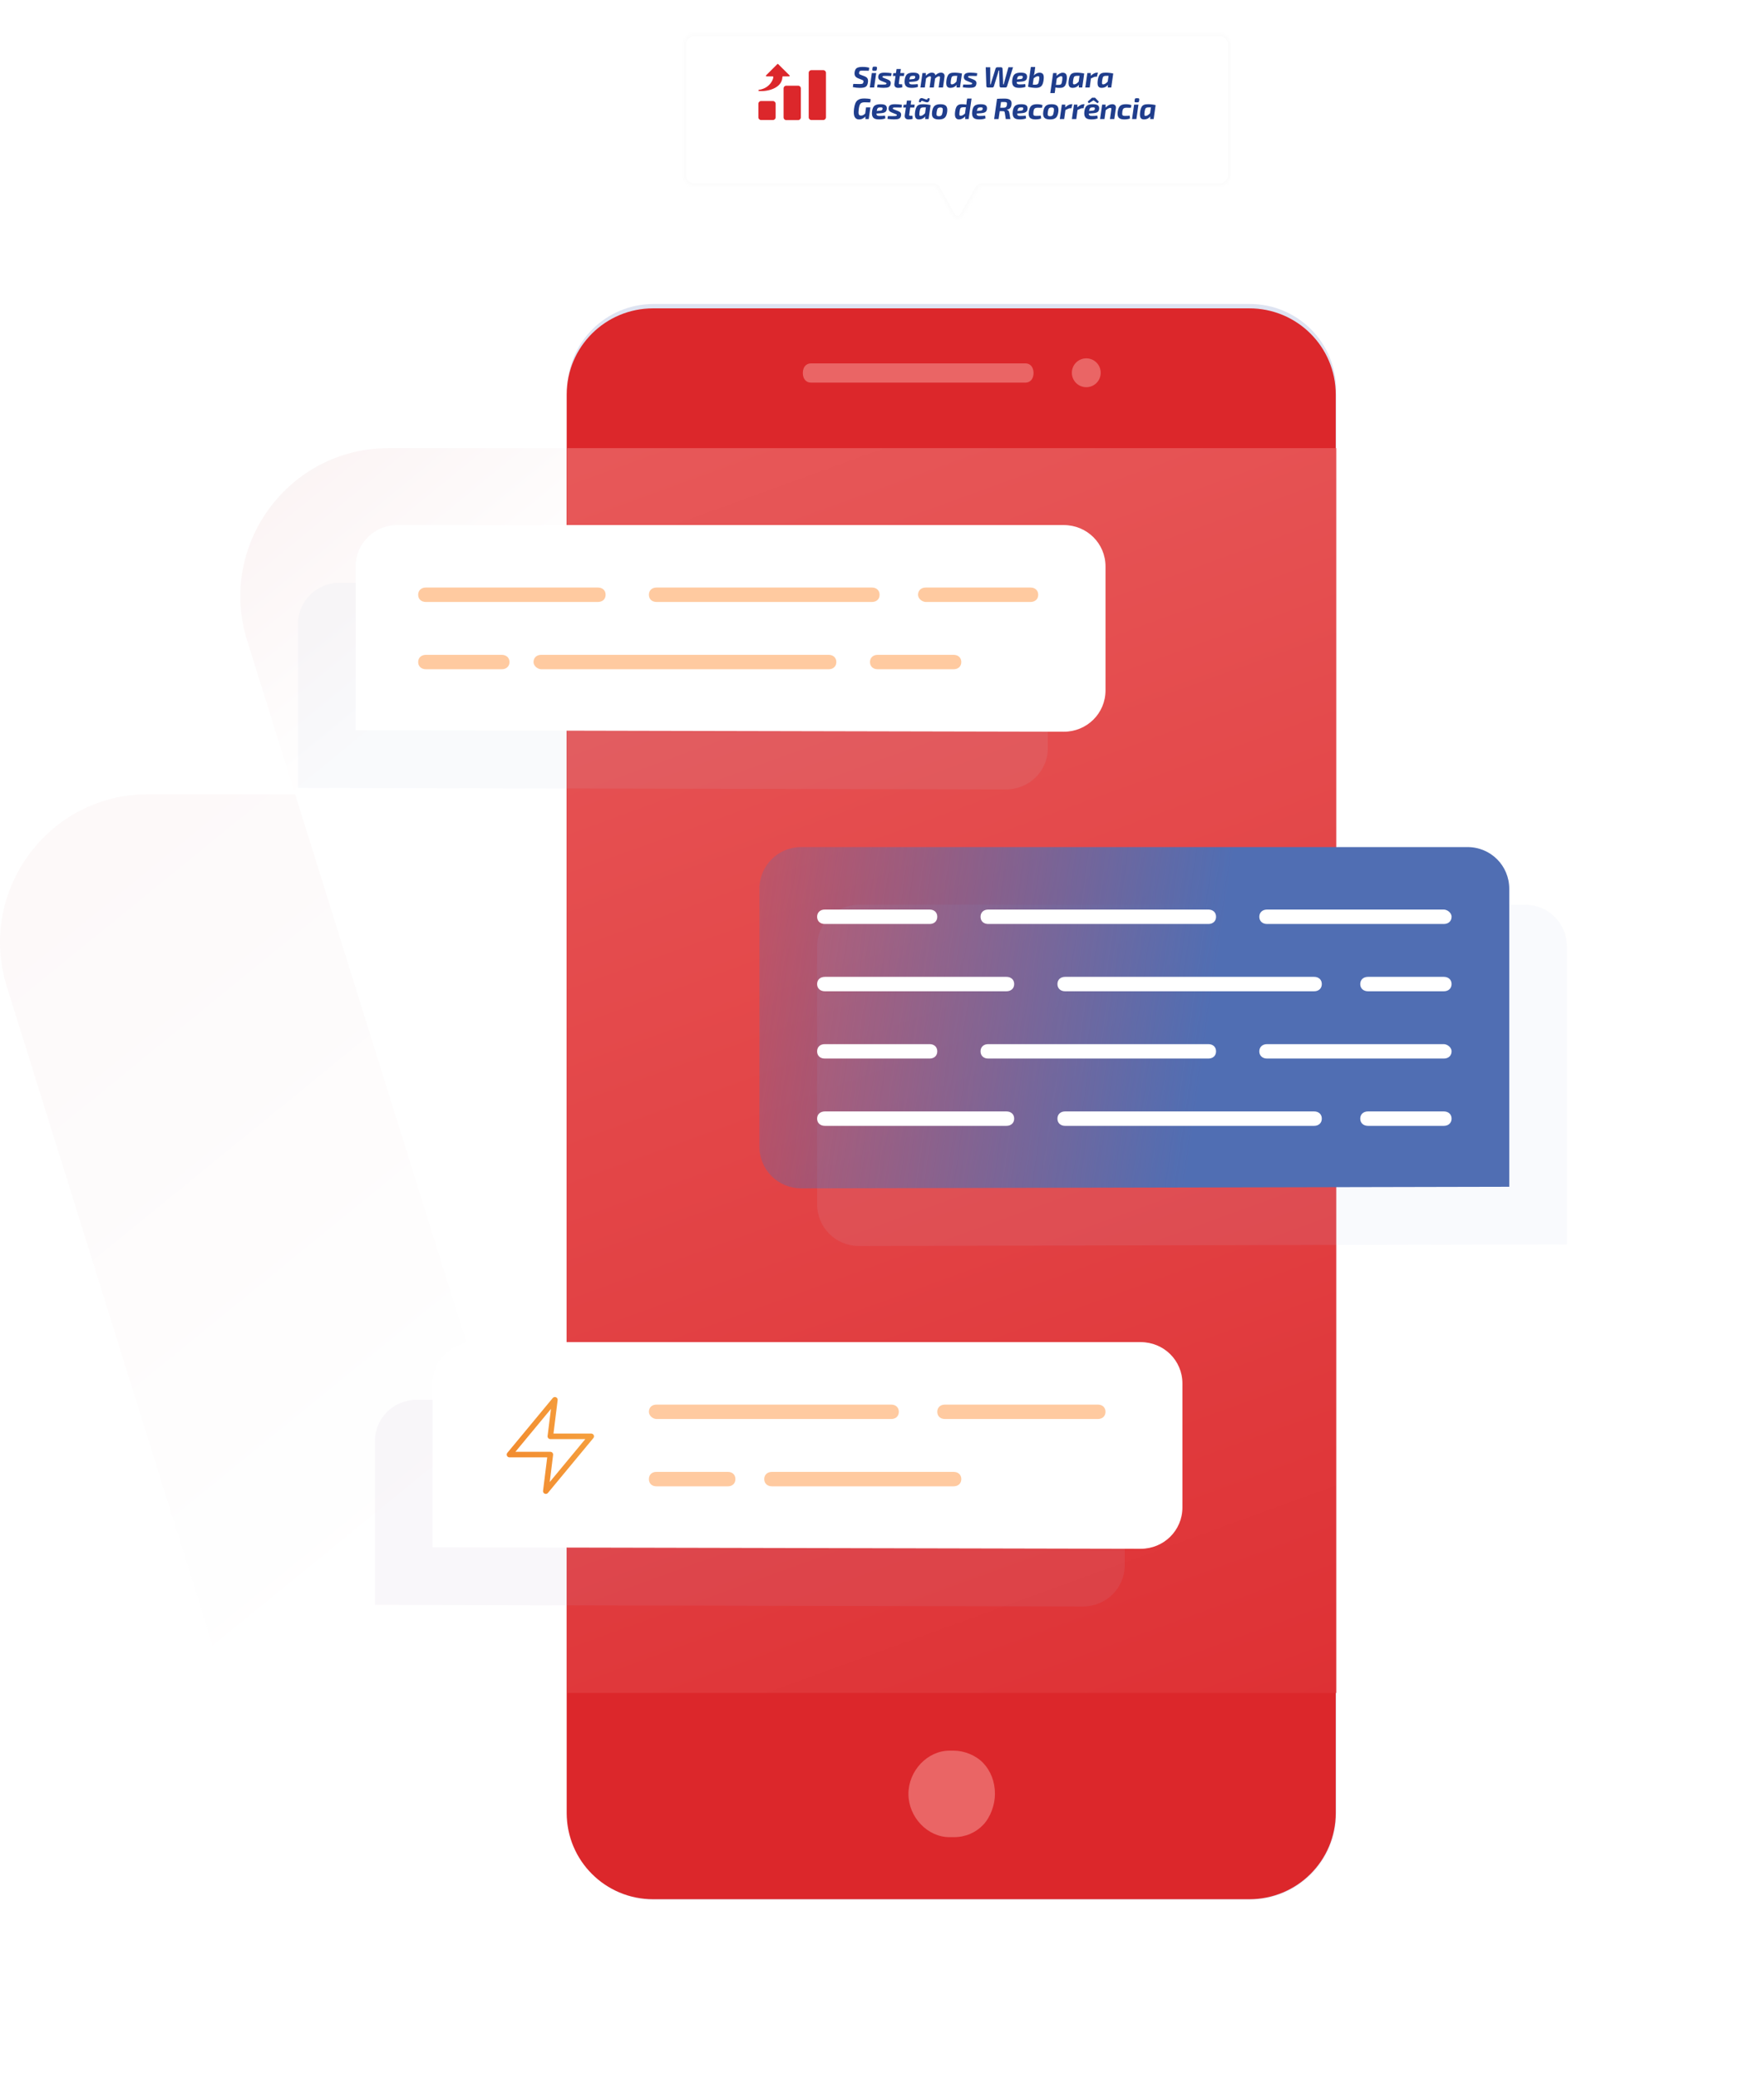 <svg width="635" height="748" viewBox="0 0 635 748" fill="none" xmlns="http://www.w3.org/2000/svg">
<path d="M109.098 696.567L2.473 355.234C-8.275 320.852 17.359 285.899 53.265 285.899H388.597C411.853 285.899 432.446 301.063 439.389 323.332L546.015 664.665C556.763 699.047 531.129 734 495.223 734H159.89C136.635 733.952 116.089 718.836 109.098 696.567Z" fill="url(#paint0_linear)" fill-opacity="0.21"/>
<path d="M195.61 571.998L88.985 230.665C78.237 196.284 103.871 161.33 139.777 161.33H475.109C498.365 161.33 518.958 176.494 525.901 198.763L632.526 540.096C643.274 574.478 617.641 609.431 581.734 609.431H246.402C223.146 609.384 202.601 594.267 195.61 571.998Z" fill="url(#paint1_linear)"/>
<g filter="url(#filter0_f)">
<path d="M204.168 652.687C204.168 669.925 218.066 683.826 235.298 683.826H449.877C467.11 683.826 481.007 669.925 481.007 652.687V140.565C481.007 123.328 467.11 109.426 449.877 109.426H235.298C218.066 109.426 204.168 123.328 204.168 140.565V652.687Z" fill="#C3CBE5" fill-opacity="0.55"/>
</g>
<path d="M204 652.625C204 669.81 217.898 683.67 235.131 683.67H449.709C466.942 683.67 480.839 669.81 480.839 652.625V142.045C480.839 124.859 466.942 111 449.709 111H235.131C217.898 111 204 124.859 204 142.045V652.625Z" fill="#DC272B"/>
<path d="M481.007 161.33H204.168V609.431H481.007V161.33Z" fill="url(#paint2_linear)"/>
<path d="M372.052 134.272C372.052 136.348 370.898 137.733 369.168 137.733H291.884C290.153 137.733 289 136.348 289 134.272C289 132.196 290.153 130.812 291.884 130.812H369.168C370.898 130.812 372.052 132.196 372.052 134.272Z" fill="#EA6565"/>
<path d="M396.227 134.19C396.227 137.074 393.92 139.381 391.036 139.381C388.153 139.381 385.846 137.074 385.846 134.19C385.846 131.307 388.153 129 391.036 129C393.92 129 396.227 131.307 396.227 134.19Z" fill="#EA6565"/>
<path d="M343.38 630.193C347.075 630.193 351.298 631.861 353.937 634.642C356.576 637.422 358.16 641.315 358.16 645.764C358.16 649.657 356.576 654.106 353.937 656.886C351.298 659.667 347.603 661.335 343.38 661.335H341.796C333.878 661.335 327.016 654.106 327.016 645.764C327.016 637.422 333.878 630.193 341.796 630.193H343.38Z" fill="#EA6565"/>
<g opacity="0.1" filter="url(#filter1_f)">
<path d="M377.194 269.29C377.194 277.556 370.515 284.169 362.167 284.169L107.275 283.618C107.275 280.862 107.275 224.652 107.275 224.652C107.275 216.386 113.954 209.773 122.302 209.773H362.167C370.515 209.773 377.194 216.386 377.194 224.652V269.29Z" fill="#C3CBE5"/>
</g>
<path d="M397.957 248.528C397.957 256.795 391.279 263.407 382.931 263.407L128.039 262.856C128.039 260.101 128.039 203.891 128.039 203.891C128.039 195.625 134.717 189.012 143.065 189.012H382.931C391.279 189.012 397.957 195.625 397.957 203.891V248.528Z" fill="white"/>
<path d="M333.249 216.694H370.96C372.624 216.694 373.733 215.656 373.733 214.099C373.733 212.541 372.624 211.503 370.96 211.503H333.249C331.586 211.503 330.477 212.541 330.477 214.099C330.477 215.656 332.14 216.694 333.249 216.694Z" fill="#FFCAA0"/>
<path d="M236.332 216.694H313.884C315.534 216.694 316.634 215.656 316.634 214.099C316.634 212.541 315.534 211.503 313.884 211.503H236.332C234.682 211.503 233.582 212.541 233.582 214.099C233.582 215.656 234.682 216.694 236.332 216.694Z" fill="#FFCAA0"/>
<path d="M153.297 216.694H215.245C216.905 216.694 218.011 215.656 218.011 214.099C218.011 212.541 216.905 211.503 215.245 211.503H153.297C151.637 211.503 150.531 212.541 150.531 214.099C150.531 215.656 151.637 216.694 153.297 216.694Z" fill="#FFCAA0"/>
<path d="M315.96 240.915H343.262C344.934 240.915 346.048 239.877 346.048 238.32C346.048 236.763 344.934 235.725 343.262 235.725H315.96C314.288 235.725 313.174 236.763 313.174 238.32C313.174 239.877 314.288 240.915 315.96 240.915Z" fill="#FFCAA0"/>
<path d="M194.837 240.915H298.281C299.95 240.915 301.062 239.877 301.062 238.32C301.062 236.763 299.95 235.725 298.281 235.725H194.837C193.169 235.725 192.057 236.763 192.057 238.32C192.057 239.877 193.725 240.915 194.837 240.915Z" fill="#FFCAA0"/>
<path d="M153.365 240.915H180.572C182.272 240.915 183.406 239.877 183.406 238.32C183.406 236.763 182.272 235.725 180.572 235.725H153.365C151.665 235.725 150.531 236.763 150.531 238.32C150.531 239.877 151.665 240.915 153.365 240.915Z" fill="#FFCAA0"/>
<g opacity="0.1" filter="url(#filter2_f)">
<path d="M404.877 563.41C404.877 571.676 398.199 578.289 389.851 578.289L134.959 577.738C134.959 574.983 134.959 518.773 134.959 518.773C134.959 510.507 141.637 503.894 149.985 503.894H389.851C398.199 503.894 404.877 510.507 404.877 518.773V563.41Z" fill="#C6ACD1"/>
</g>
<path d="M425.641 542.648C425.641 550.915 418.962 557.527 410.615 557.527L155.723 556.976C155.723 554.221 155.723 498.011 155.723 498.011C155.723 489.745 162.401 483.132 170.749 483.132H410.615C418.962 483.132 425.641 489.745 425.641 498.011V542.648Z" fill="white"/>
<g opacity="0.1" filter="url(#filter3_f)">
<path d="M294.143 433.523C294.143 441.86 300.821 448.53 309.169 448.53L564.061 447.974C564.061 445.195 564.061 340.699 564.061 340.699C564.061 332.361 557.382 325.691 549.034 325.691H309.169C300.821 325.691 294.143 332.361 294.143 340.699V433.523Z" fill="#C3CBE6"/>
</g>
<path d="M273.379 412.761C273.379 421.099 280.057 427.769 288.405 427.769L543.297 427.213C543.297 424.434 543.297 319.938 543.297 319.938C543.297 311.6 536.619 304.93 528.271 304.93H288.405C280.057 304.93 273.379 311.6 273.379 319.938V412.761Z" fill="url(#paint3_linear)"/>
<path d="M334.661 327.422H296.88C295.238 327.422 294.143 328.46 294.143 330.017C294.143 331.574 295.238 332.612 296.88 332.612H334.661C336.304 332.612 337.399 331.574 337.399 330.017C337.399 328.46 336.304 327.422 334.661 327.422Z" fill="white"/>
<path d="M435 327.422H355.724C354.072 327.422 352.971 328.46 352.971 330.017C352.971 331.574 354.072 332.612 355.724 332.612H435C436.652 332.612 437.753 331.574 437.753 330.017C437.753 328.46 436.652 327.422 435 327.422Z" fill="white"/>
<path d="M519.744 327.422H456.116C454.441 327.422 453.325 328.46 453.325 330.017C453.325 331.574 454.441 332.612 456.116 332.612H519.744C521.419 332.612 522.535 331.574 522.535 330.017C522.535 328.46 520.861 327.422 519.744 327.422Z" fill="white"/>
<path d="M362.29 351.644H296.935C295.26 351.644 294.143 352.682 294.143 354.239C294.143 355.796 295.26 356.834 296.935 356.834H362.29C363.965 356.834 365.083 355.796 365.083 354.239C365.083 352.682 363.965 351.644 362.29 351.644Z" fill="white"/>
<path d="M473.068 351.644H383.405C381.755 351.644 380.655 352.682 380.655 354.239C380.655 355.796 381.755 356.834 383.405 356.834H473.068C474.718 356.834 475.818 355.796 475.818 354.239C475.818 352.682 474.718 351.644 473.068 351.644Z" fill="white"/>
<path d="M519.749 351.644H492.446C490.775 351.644 489.66 352.682 489.66 354.239C489.66 355.796 490.775 356.834 492.446 356.834H519.749C521.421 356.834 522.535 355.796 522.535 354.239C522.535 352.682 521.421 351.644 519.749 351.644Z" fill="white"/>
<path d="M334.661 375.865H296.88C295.238 375.865 294.143 376.903 294.143 378.46C294.143 380.018 295.238 381.056 296.88 381.056H334.661C336.304 381.056 337.399 380.018 337.399 378.46C337.399 376.903 336.304 375.865 334.661 375.865Z" fill="white"/>
<path d="M435 375.865H355.724C354.072 375.865 352.971 376.903 352.971 378.46C352.971 380.018 354.072 381.056 355.724 381.056H435C436.652 381.056 437.753 380.018 437.753 378.46C437.753 376.903 436.652 375.865 435 375.865Z" fill="white"/>
<path d="M519.744 375.865H456.116C454.441 375.865 453.325 376.903 453.325 378.46C453.325 380.018 454.441 381.056 456.116 381.056H519.744C521.419 381.056 522.535 380.018 522.535 378.46C522.535 376.903 520.861 375.865 519.744 375.865Z" fill="white"/>
<path d="M362.29 400.087H296.935C295.26 400.087 294.143 401.125 294.143 402.682C294.143 404.239 295.26 405.277 296.935 405.277H362.29C363.965 405.277 365.083 404.239 365.083 402.682C365.083 401.125 363.965 400.087 362.29 400.087Z" fill="white"/>
<path d="M473.068 400.087H383.405C381.755 400.087 380.655 401.125 380.655 402.682C380.655 404.239 381.755 405.277 383.405 405.277H473.068C474.718 405.277 475.818 404.239 475.818 402.682C475.818 401.125 474.718 400.087 473.068 400.087Z" fill="white"/>
<path d="M519.749 400.087H492.446C490.775 400.087 489.66 401.125 489.66 402.682C489.66 404.239 490.775 405.277 492.446 405.277H519.749C521.421 405.277 522.535 404.239 522.535 402.682C522.535 401.125 521.421 400.087 519.749 400.087Z" fill="white"/>
<path d="M340.151 510.814H395.204C396.856 510.814 397.957 509.776 397.957 508.219C397.957 506.662 396.856 505.624 395.204 505.624H340.151C338.5 505.624 337.398 506.662 337.398 508.219C337.398 509.776 338.5 510.814 340.151 510.814Z" fill="#FFCAA0"/>
<path d="M236.31 510.814H320.83C322.466 510.814 323.557 509.776 323.557 508.219C323.557 506.662 322.466 505.624 320.83 505.624H236.31C234.675 505.624 233.584 506.662 233.584 508.219C233.584 509.776 235.22 510.814 236.31 510.814Z" fill="#FFCAA0"/>
<path d="M277.88 535.036H343.278C344.941 535.036 346.049 533.998 346.049 532.441C346.049 530.884 344.941 529.846 343.278 529.846H277.88C276.218 529.846 275.109 530.884 275.109 532.441C275.109 533.998 276.218 535.036 277.88 535.036Z" fill="#FFCAA0"/>
<path d="M236.269 535.036H262.044C263.654 535.036 264.728 533.998 264.728 532.441C264.728 530.884 263.654 529.846 262.044 529.846H236.269C234.658 529.846 233.584 530.884 233.584 532.441C233.584 533.998 234.658 535.036 236.269 535.036Z" fill="#FFCAA0"/>
<path d="M199.747 503.894L183.406 523.617H198.113L196.479 536.766L212.82 517.043H198.113L199.747 503.894Z" stroke="url(#paint4_linear)" stroke-width="2" stroke-linecap="round" stroke-linejoin="round"/>
<g filter="url(#filter4_d)">
<mask id="path-27-inside-1" fill="white">
<path fill-rule="evenodd" clip-rule="evenodd" d="M248 6C245.791 6 244 7.791 244 10V57C244 59.209 245.791 61 248 61H333.768C334.49 61 335.157 61.39 335.511 62.019L340.98 71.742C341.745 73.101 343.702 73.101 344.467 71.742L349.936 62.019C350.29 61.39 350.957 61 351.679 61H437C439.209 61 441 59.209 441 57V10C441 7.791 439.209 6 437 6H248Z"/>
</mask>
<path fill-rule="evenodd" clip-rule="evenodd" d="M248 6C245.791 6 244 7.791 244 10V57C244 59.209 245.791 61 248 61H333.768C334.49 61 335.157 61.39 335.511 62.019L340.98 71.742C341.745 73.101 343.702 73.101 344.467 71.742L349.936 62.019C350.29 61.39 350.957 61 351.679 61H437C439.209 61 441 59.209 441 57V10C441 7.791 439.209 6 437 6H248Z" fill="white"/>
<path d="M349.936 62.019L349.064 61.529L349.936 62.019ZM340.98 71.742L340.109 72.233L340.98 71.742ZM344.467 71.742L345.338 72.233L344.467 71.742ZM335.511 62.019L334.639 62.51L335.511 62.019ZM245 10C245 8.343 246.343 7 248 7V5C245.239 5 243 7.239 243 10H245ZM245 57V10H243V57H245ZM248 60C246.343 60 245 58.657 245 57H243C243 59.761 245.239 62 248 62V60ZM333.768 60H248V62H333.768V60ZM341.852 71.252L336.382 61.529L334.639 62.51L340.109 72.233L341.852 71.252ZM349.064 61.529L343.595 71.252L345.338 72.233L350.808 62.51L349.064 61.529ZM437 60H351.679V62H437V60ZM440 57C440 58.657 438.657 60 437 60V62C439.761 62 442 59.761 442 57H440ZM440 10V57H442V10H440ZM437 7C438.657 7 440 8.343 440 10H442C442 7.239 439.761 5 437 5V7ZM248 7H437V5H248V7ZM350.808 62.51C350.985 62.195 351.318 62 351.679 62V60C350.595 60 349.596 60.584 349.064 61.529L350.808 62.51ZM340.109 72.233C341.256 74.271 344.191 74.271 345.338 72.233L343.595 71.252C343.213 71.931 342.234 71.931 341.852 71.252L340.109 72.233ZM333.768 62C334.129 62 334.462 62.195 334.639 62.51L336.382 61.529C335.851 60.584 334.851 60 333.768 60V62Z" fill="#FCFCFC" mask="url(#path-27-inside-1)"/>
</g>
<path d="M310.294 28.737L308.893 28.178C308.358 27.96 307.998 27.678 307.813 27.334C307.627 26.989 307.567 26.557 307.631 26.036C307.738 25.262 308.009 24.745 308.444 24.485C308.886 24.218 309.57 24.084 310.497 24.084C311.417 24.084 312.219 24.183 312.903 24.38L312.743 25.466C312.101 25.445 311.338 25.435 310.454 25.435C310.019 25.428 309.723 25.463 309.567 25.54C309.41 25.611 309.306 25.808 309.257 26.131C309.221 26.37 309.239 26.539 309.31 26.637C309.388 26.729 309.567 26.827 309.845 26.933L311.171 27.439C311.734 27.657 312.105 27.932 312.283 28.262C312.461 28.586 312.515 29.032 312.443 29.602C312.336 30.404 312.073 30.945 311.652 31.227C311.239 31.501 310.533 31.638 309.535 31.638C308.708 31.638 307.863 31.543 307 31.354L307.171 30.203C308.683 30.239 309.449 30.256 309.47 30.256C309.969 30.256 310.308 30.21 310.486 30.119C310.665 30.021 310.779 29.817 310.829 29.507C310.857 29.268 310.836 29.103 310.764 29.011C310.693 28.92 310.536 28.828 310.294 28.737Z" fill="#1F3D8C"/>
<path d="M314.59 24H315.253C315.588 24 315.738 24.162 315.702 24.485L315.628 25.055C315.585 25.336 315.414 25.477 315.114 25.477H314.44C314.113 25.477 313.97 25.315 314.013 24.992L314.088 24.433C314.116 24.144 314.284 24 314.59 24ZM314.676 31.501H313.104L313.842 26.3H315.414L314.676 31.501Z" fill="#1F3D8C"/>
<path d="M318.504 29.634L317.232 29.117C316.804 28.948 316.505 28.733 316.333 28.473C316.162 28.213 316.102 27.886 316.152 27.492C316.209 27.014 316.419 26.669 316.783 26.458C317.153 26.247 317.731 26.145 318.515 26.152C319.485 26.166 320.297 26.237 320.953 26.363L320.804 27.355C319.435 27.334 318.74 27.323 318.718 27.323C318.305 27.323 318.03 27.341 317.895 27.376C317.759 27.404 317.681 27.478 317.66 27.598C317.645 27.717 317.677 27.809 317.756 27.872C317.841 27.928 318.002 28.002 318.237 28.093L319.531 28.6C319.966 28.769 320.273 28.973 320.451 29.212C320.629 29.451 320.693 29.771 320.643 30.172C320.6 30.481 320.515 30.735 320.387 30.931C320.265 31.128 320.087 31.276 319.852 31.375C319.617 31.473 319.363 31.536 319.093 31.564C318.822 31.6 318.476 31.617 318.055 31.617C317.414 31.617 316.64 31.554 315.735 31.427L315.884 30.425C316.141 30.439 316.701 30.446 317.563 30.446C318.176 30.446 318.583 30.425 318.782 30.383C318.982 30.341 319.096 30.249 319.125 30.108C319.139 30.003 319.11 29.926 319.039 29.876C318.975 29.827 318.843 29.764 318.643 29.686C318.586 29.665 318.54 29.648 318.504 29.634Z" fill="#1F3D8C"/>
<path d="M323.927 27.344L323.574 29.834C323.545 30.031 323.56 30.165 323.617 30.235C323.681 30.298 323.82 30.33 324.034 30.33H324.739L324.814 31.427C324.436 31.561 323.945 31.628 323.339 31.628C322.839 31.628 322.469 31.494 322.226 31.227C321.984 30.953 321.898 30.576 321.97 30.098L322.376 27.344H321.424L321.553 26.353L322.526 26.3L322.74 24.844H324.29L324.087 26.3H325.542L325.392 27.344H323.927Z" fill="#1F3D8C"/>
<path d="M330.352 30.267L330.459 31.259C329.867 31.505 329.093 31.628 328.138 31.628C327.133 31.628 326.441 31.396 326.063 30.931C325.685 30.467 325.553 29.753 325.667 28.79C325.796 27.777 326.088 27.084 326.544 26.711C327.001 26.339 327.728 26.152 328.726 26.152C329.653 26.152 330.28 26.303 330.608 26.606C330.943 26.908 331.068 27.355 330.983 27.946C330.911 28.438 330.708 28.79 330.373 29.001C330.038 29.212 329.521 29.342 328.822 29.391L327.261 29.507C327.268 29.852 327.354 30.084 327.518 30.203C327.689 30.323 327.956 30.383 328.32 30.383C329.011 30.383 329.689 30.344 330.352 30.267ZM327.357 28.589L328.587 28.473C328.872 28.452 329.079 28.396 329.207 28.305C329.343 28.213 329.425 28.044 329.453 27.798C329.475 27.566 329.428 27.422 329.314 27.366C329.207 27.309 328.976 27.285 328.619 27.292C328.206 27.292 327.913 27.38 327.742 27.555C327.578 27.724 327.45 28.069 327.357 28.589Z" fill="#1F3D8C"/>
<path d="M333.295 26.3V27.239C333.68 26.859 334.036 26.585 334.364 26.416C334.699 26.24 335.048 26.152 335.412 26.152C335.797 26.152 336.1 26.237 336.321 26.405C336.542 26.574 336.67 26.813 336.706 27.123C337.369 26.476 338.032 26.152 338.695 26.152C339.18 26.152 339.533 26.286 339.754 26.553C339.982 26.813 340.064 27.172 340 27.629L339.454 31.501H337.882L338.374 28.051C338.403 27.833 338.385 27.682 338.321 27.598C338.257 27.513 338.146 27.471 337.989 27.471C337.811 27.471 337.622 27.527 337.423 27.64C337.223 27.752 336.952 27.96 336.61 28.262L336.15 31.501H334.631L335.113 28.051C335.148 27.84 335.137 27.693 335.08 27.608C335.023 27.517 334.909 27.471 334.738 27.471C334.553 27.471 334.357 27.527 334.15 27.64C333.95 27.745 333.687 27.939 333.359 28.22L332.899 31.501H331.327L332.065 26.3H333.295Z" fill="#1F3D8C"/>
<path d="M345.567 31.501H344.337L344.348 30.562C343.806 31.252 343.086 31.607 342.188 31.628C341.525 31.649 341.076 31.438 340.84 30.995C340.612 30.545 340.573 29.813 340.723 28.8C340.794 28.322 340.894 27.921 341.022 27.598C341.15 27.267 341.293 27.007 341.45 26.817C341.607 26.627 341.81 26.483 342.059 26.384C342.309 26.286 342.548 26.223 342.776 26.194C343.011 26.166 343.307 26.152 343.664 26.152C344.042 26.152 344.494 26.184 345.022 26.247C345.549 26.311 345.97 26.384 346.284 26.469L345.567 31.501ZM344.594 27.302H343.781C343.268 27.302 342.919 27.39 342.733 27.566C342.548 27.742 342.409 28.16 342.316 28.821C342.223 29.49 342.202 29.919 342.252 30.108C342.302 30.291 342.455 30.376 342.712 30.362C343.182 30.355 343.71 30.028 344.295 29.381L344.594 27.302Z" fill="#1F3D8C"/>
<path d="M349.337 29.634L348.064 29.117C347.636 28.948 347.337 28.733 347.166 28.473C346.994 28.213 346.934 27.886 346.984 27.492C347.041 27.014 347.251 26.669 347.615 26.458C347.985 26.247 348.563 26.145 349.347 26.152C350.317 26.166 351.13 26.237 351.786 26.363L351.636 27.355C350.267 27.334 349.572 27.323 349.55 27.323C349.137 27.323 348.862 27.341 348.727 27.376C348.592 27.404 348.513 27.478 348.492 27.598C348.477 27.717 348.51 27.809 348.588 27.872C348.674 27.928 348.834 28.002 349.069 28.093L350.363 28.6C350.798 28.769 351.105 28.973 351.283 29.212C351.461 29.451 351.525 29.771 351.475 30.172C351.433 30.481 351.347 30.735 351.219 30.931C351.098 31.128 350.919 31.276 350.684 31.375C350.449 31.473 350.196 31.536 349.925 31.564C349.654 31.6 349.308 31.617 348.887 31.617C348.246 31.617 347.472 31.554 346.567 31.427L346.716 30.425C346.973 30.439 347.533 30.446 348.395 30.446C349.009 30.446 349.415 30.425 349.615 30.383C349.814 30.341 349.928 30.249 349.957 30.108C349.971 30.003 349.943 29.926 349.871 29.876C349.807 29.827 349.675 29.764 349.476 29.686C349.419 29.665 349.372 29.648 349.337 29.634Z" fill="#1F3D8C"/>
<path d="M364.668 24.222L362.508 31.09C362.422 31.364 362.223 31.501 361.909 31.501H360.369C360.226 31.501 360.102 31.455 359.995 31.364C359.888 31.265 359.831 31.149 359.823 31.016L359.684 26.311V25.382H359.481C359.389 25.769 359.307 26.082 359.235 26.321L357.77 31.079C357.685 31.36 357.481 31.501 357.161 31.501H355.61C355.467 31.501 355.339 31.455 355.225 31.364C355.118 31.273 355.064 31.16 355.064 31.026L354.84 24.222H356.465V29.307C356.465 29.426 356.458 29.616 356.444 29.876C356.437 30.13 356.433 30.291 356.433 30.362H356.647C356.683 30.214 356.786 29.841 356.957 29.243L358.38 24.686C358.472 24.376 358.679 24.222 359 24.222H360.38C360.529 24.222 360.651 24.274 360.743 24.38C360.843 24.478 360.893 24.601 360.893 24.749L361.096 29.317C361.11 29.774 361.114 30.123 361.107 30.362H361.331C361.438 29.884 361.527 29.518 361.599 29.265L363.01 24.222H364.668Z" fill="#1F3D8C"/>
<path d="M369.071 30.267L369.178 31.259C368.586 31.505 367.813 31.628 366.858 31.628C365.852 31.628 365.161 31.396 364.783 30.931C364.405 30.467 364.273 29.753 364.387 28.79C364.516 27.777 364.808 27.084 365.264 26.711C365.72 26.339 366.448 26.152 367.446 26.152C368.373 26.152 369 26.303 369.328 26.606C369.663 26.908 369.788 27.355 369.702 27.946C369.631 28.438 369.428 28.79 369.093 29.001C368.758 29.212 368.241 29.342 367.542 29.391L365.981 29.507C365.988 29.852 366.073 30.084 366.237 30.203C366.408 30.323 366.676 30.383 367.039 30.383C367.731 30.383 368.408 30.344 369.071 30.267ZM366.077 28.589L367.307 28.473C367.592 28.452 367.799 28.396 367.927 28.305C368.062 28.213 368.144 28.044 368.173 27.798C368.194 27.566 368.148 27.422 368.034 27.366C367.927 27.309 367.695 27.285 367.339 27.292C366.925 27.292 366.633 27.38 366.462 27.555C366.298 27.724 366.17 28.069 366.077 28.589Z" fill="#1F3D8C"/>
<path d="M372.656 24.116L372.421 25.92C372.364 26.37 372.264 26.782 372.121 27.154C372.82 26.493 373.515 26.163 374.207 26.163C374.848 26.163 375.287 26.374 375.522 26.796C375.757 27.218 375.8 27.935 375.65 28.948C375.515 29.933 375.237 30.629 374.816 31.037C374.395 31.438 373.757 31.638 372.902 31.638C372.474 31.638 371.975 31.6 371.405 31.522C370.841 31.445 370.396 31.346 370.068 31.227L371.084 24.116H372.656ZM372.089 28.199L371.768 30.467C372.225 30.481 372.499 30.488 372.592 30.488C373.112 30.481 373.462 30.379 373.64 30.182C373.818 29.985 373.957 29.539 374.057 28.843C374.135 28.238 374.146 27.851 374.089 27.682C374.039 27.513 373.889 27.429 373.64 27.429C373.226 27.429 372.709 27.686 372.089 28.199Z" fill="#1F3D8C"/>
<path d="M380.354 26.3L380.333 27.302C380.646 26.986 380.999 26.718 381.391 26.5C381.783 26.282 382.168 26.173 382.546 26.173C383.167 26.173 383.594 26.388 383.83 26.817C384.065 27.246 384.111 27.974 383.969 29.001C383.904 29.451 383.815 29.838 383.701 30.161C383.594 30.478 383.47 30.731 383.327 30.921C383.184 31.111 383.01 31.262 382.803 31.375C382.603 31.48 382.4 31.55 382.193 31.586C381.994 31.621 381.755 31.638 381.477 31.638C380.956 31.638 380.432 31.593 379.905 31.501C379.905 31.832 379.88 32.159 379.83 32.482L379.659 33.506H378.076L379.103 26.3H380.354ZM380.097 30.552H380.91C381.452 30.552 381.805 30.464 381.969 30.288C382.14 30.105 382.272 29.669 382.364 28.98C382.45 28.319 382.464 27.896 382.407 27.714C382.357 27.524 382.211 27.429 381.969 27.429C381.783 27.429 381.548 27.506 381.263 27.661C380.978 27.816 380.693 28.023 380.407 28.283L380.097 30.552Z" fill="#1F3D8C"/>
<path d="M389.577 31.501H388.347L388.357 30.562C387.816 31.252 387.096 31.607 386.197 31.628C385.534 31.649 385.085 31.438 384.85 30.995C384.622 30.545 384.582 29.813 384.732 28.8C384.803 28.322 384.903 27.921 385.032 27.598C385.16 27.267 385.302 27.007 385.459 26.817C385.616 26.627 385.819 26.483 386.069 26.384C386.318 26.286 386.557 26.223 386.785 26.194C387.021 26.166 387.317 26.152 387.673 26.152C388.051 26.152 388.504 26.184 389.031 26.247C389.559 26.311 389.979 26.384 390.293 26.469L389.577 31.501ZM388.603 27.302H387.791C387.277 27.302 386.928 27.39 386.743 27.566C386.557 27.742 386.418 28.16 386.326 28.821C386.233 29.49 386.211 29.919 386.261 30.108C386.311 30.291 386.465 30.376 386.721 30.362C387.192 30.355 387.719 30.028 388.304 29.381L388.603 27.302Z" fill="#1F3D8C"/>
<path d="M395.217 26.152L394.865 27.598H394.48C394.258 27.598 394.023 27.647 393.774 27.745C393.531 27.837 393.178 28.002 392.715 28.241L392.266 31.501H390.683L391.421 26.3H392.651V27.281C393.456 26.529 394.205 26.152 394.897 26.152H395.217Z" fill="#1F3D8C"/>
<path d="M400.025 31.501H398.796L398.806 30.562C398.264 31.252 397.544 31.607 396.646 31.628C395.983 31.649 395.534 31.438 395.299 30.995C395.07 30.545 395.031 29.813 395.181 28.8C395.252 28.322 395.352 27.921 395.48 27.598C395.609 27.267 395.751 27.007 395.908 26.817C396.065 26.627 396.268 26.483 396.518 26.384C396.767 26.286 397.006 26.223 397.234 26.194C397.469 26.166 397.765 26.152 398.122 26.152C398.5 26.152 398.952 26.184 399.48 26.247C400.008 26.311 400.428 26.384 400.742 26.469L400.025 31.501ZM399.052 27.302H398.239C397.726 27.302 397.377 27.39 397.191 27.566C397.006 27.742 396.867 28.16 396.774 28.821C396.682 29.49 396.66 29.919 396.71 30.108C396.76 30.291 396.913 30.376 397.17 30.362C397.641 30.355 398.168 30.028 398.753 29.381L399.052 27.302Z" fill="#1F3D8C"/>
<path d="M311.759 38.653H313.32L312.721 42.863H311.534L311.492 41.966C310.85 42.655 310.108 43 309.267 43C308.511 43 307.973 42.694 307.652 42.082C307.339 41.47 307.264 40.496 307.428 39.16C307.528 38.4 307.674 37.774 307.866 37.282C308.066 36.789 308.326 36.41 308.647 36.142C308.975 35.875 309.335 35.692 309.727 35.594C310.119 35.495 310.608 35.446 311.192 35.446C312.076 35.446 312.828 35.534 313.449 35.71L313.245 36.881C312.44 36.846 311.763 36.828 311.214 36.828C310.522 36.828 310.034 36.99 309.748 37.313C309.47 37.63 309.264 38.288 309.128 39.286C309.014 40.18 309.014 40.791 309.128 41.122C309.242 41.446 309.513 41.607 309.941 41.607C310.24 41.607 310.497 41.551 310.711 41.439C310.925 41.319 311.171 41.133 311.449 40.879L311.759 38.653Z" fill="#1F3D8C"/>
<path d="M318.595 41.629L318.702 42.62C318.11 42.866 317.336 42.989 316.381 42.989C315.376 42.989 314.684 42.757 314.306 42.293C313.928 41.829 313.797 41.115 313.911 40.151C314.039 39.139 314.331 38.446 314.788 38.073C315.244 37.7 315.971 37.514 316.969 37.514C317.896 37.514 318.523 37.665 318.851 37.968C319.186 38.27 319.311 38.717 319.226 39.307C319.154 39.8 318.951 40.151 318.616 40.362C318.281 40.574 317.764 40.704 317.065 40.753L315.504 40.869C315.511 41.214 315.597 41.446 315.761 41.565C315.932 41.685 316.199 41.745 316.563 41.745C317.254 41.745 317.932 41.706 318.595 41.629ZM315.6 39.951L316.83 39.835C317.115 39.814 317.322 39.758 317.45 39.666C317.586 39.575 317.668 39.406 317.696 39.16C317.718 38.928 317.671 38.783 317.557 38.727C317.45 38.671 317.219 38.646 316.862 38.653C316.449 38.653 316.156 38.741 315.985 38.917C315.821 39.086 315.693 39.431 315.6 39.951Z" fill="#1F3D8C"/>
<path d="M322.233 40.995L320.96 40.478C320.532 40.31 320.233 40.095 320.062 39.835C319.891 39.575 319.83 39.248 319.88 38.854C319.937 38.376 320.147 38.031 320.511 37.82C320.882 37.609 321.459 37.507 322.243 37.514C323.213 37.528 324.026 37.598 324.682 37.725L324.532 38.717C323.163 38.696 322.468 38.685 322.447 38.685C322.033 38.685 321.759 38.703 321.623 38.738C321.488 38.766 321.409 38.84 321.388 38.959C321.374 39.079 321.406 39.17 321.484 39.234C321.57 39.29 321.73 39.364 321.965 39.455L323.259 39.962C323.694 40.13 324.001 40.334 324.179 40.574C324.357 40.813 324.422 41.133 324.372 41.533C324.329 41.843 324.243 42.096 324.115 42.293C323.994 42.49 323.816 42.638 323.58 42.736C323.345 42.835 323.092 42.898 322.821 42.926C322.55 42.961 322.204 42.979 321.784 42.979C321.142 42.979 320.368 42.916 319.463 42.789L319.613 41.787C319.869 41.801 320.429 41.808 321.292 41.808C321.905 41.808 322.311 41.787 322.511 41.745C322.71 41.702 322.825 41.611 322.853 41.47C322.867 41.365 322.839 41.287 322.767 41.238C322.703 41.189 322.571 41.126 322.372 41.048C322.315 41.027 322.268 41.01 322.233 40.995Z" fill="#1F3D8C"/>
<path d="M327.655 38.706L327.302 41.196C327.274 41.393 327.288 41.526 327.345 41.597C327.409 41.66 327.548 41.692 327.762 41.692H328.468L328.543 42.789C328.165 42.923 327.673 42.989 327.067 42.989C326.568 42.989 326.197 42.856 325.955 42.589C325.712 42.314 325.627 41.938 325.698 41.46L326.104 38.706H325.153L325.281 37.714L326.254 37.662L326.468 36.206H328.019L327.816 37.662H329.27L329.12 38.706H327.655Z" fill="#1F3D8C"/>
<path d="M333.984 35.33L334.647 35.393C334.654 35.879 334.565 36.244 334.379 36.491C334.201 36.737 333.962 36.853 333.663 36.839C333.406 36.825 333.093 36.74 332.722 36.586C332.358 36.424 332.126 36.336 332.027 36.322C331.841 36.294 331.706 36.322 331.62 36.406C331.542 36.491 331.488 36.631 331.46 36.828L330.797 36.775C330.797 36.276 330.889 35.903 331.075 35.657C331.26 35.411 331.499 35.295 331.791 35.309C332.027 35.323 332.323 35.407 332.679 35.562C333.035 35.71 333.278 35.794 333.406 35.815C333.599 35.843 333.734 35.819 333.813 35.742C333.898 35.664 333.955 35.527 333.984 35.33ZM334.272 42.863H333.043L333.053 41.924C332.511 42.613 331.791 42.968 330.893 42.989C330.23 43.011 329.781 42.8 329.546 42.356C329.317 41.906 329.278 41.175 329.428 40.162C329.499 39.684 329.599 39.283 329.727 38.959C329.856 38.629 329.998 38.368 330.155 38.179C330.312 37.989 330.515 37.844 330.765 37.746C331.014 37.648 331.253 37.584 331.481 37.556C331.717 37.528 332.012 37.514 332.369 37.514C332.747 37.514 333.199 37.546 333.727 37.609C334.255 37.672 334.675 37.746 334.989 37.83L334.272 42.863ZM333.299 38.664H332.487C331.973 38.664 331.624 38.752 331.438 38.928C331.253 39.103 331.114 39.522 331.021 40.183C330.929 40.851 330.907 41.28 330.957 41.47C331.007 41.653 331.16 41.737 331.417 41.723C331.888 41.716 332.415 41.389 333 40.742L333.299 38.664Z" fill="#1F3D8C"/>
<path d="M338.544 37.514C339.521 37.514 340.202 37.732 340.587 38.168C340.972 38.604 341.093 39.325 340.951 40.331C340.815 41.309 340.519 41.998 340.063 42.399C339.614 42.8 338.912 43 337.956 43C336.987 43 336.302 42.782 335.903 42.346C335.511 41.91 335.386 41.196 335.529 40.204C335.671 39.219 335.967 38.527 336.416 38.126C336.865 37.718 337.575 37.514 338.544 37.514ZM338.534 38.685C338.099 38.685 337.785 38.794 337.593 39.012C337.407 39.23 337.268 39.67 337.176 40.331C337.09 40.936 337.101 41.337 337.208 41.533C337.315 41.73 337.575 41.829 337.988 41.829C338.416 41.829 338.723 41.72 338.908 41.502C339.093 41.277 339.232 40.844 339.325 40.204C339.418 39.599 339.407 39.195 339.293 38.991C339.186 38.787 338.933 38.685 338.534 38.685Z" fill="#1F3D8C"/>
<path d="M349.741 35.478L348.682 42.863H347.442V41.913C346.729 42.631 345.998 42.989 345.249 42.989C344.658 42.989 344.237 42.768 343.987 42.325C343.738 41.882 343.681 41.161 343.816 40.162C343.895 39.606 344.005 39.149 344.148 38.791C344.29 38.432 344.469 38.164 344.683 37.989C344.904 37.806 345.128 37.683 345.356 37.619C345.592 37.549 345.87 37.514 346.19 37.514C346.754 37.514 347.321 37.56 347.891 37.651C347.905 37.215 347.93 36.874 347.966 36.628L348.158 35.478H349.741ZM347.698 38.611H346.854C346.333 38.611 345.987 38.703 345.816 38.885C345.645 39.061 345.513 39.494 345.421 40.183C345.335 40.767 345.317 41.164 345.367 41.375C345.417 41.579 345.57 41.678 345.827 41.671C346.084 41.664 346.326 41.6 346.554 41.481C346.789 41.354 347.064 41.154 347.378 40.879L347.698 38.611Z" fill="#1F3D8C"/>
<path d="M354.643 41.629L354.75 42.62C354.159 42.866 353.385 42.989 352.43 42.989C351.424 42.989 350.733 42.757 350.355 42.293C349.977 41.829 349.845 41.115 349.959 40.151C350.088 39.139 350.38 38.446 350.836 38.073C351.293 37.7 352.02 37.514 353.018 37.514C353.945 37.514 354.572 37.665 354.9 37.968C355.235 38.27 355.36 38.717 355.274 39.307C355.203 39.8 355 40.151 354.665 40.362C354.33 40.574 353.813 40.704 353.114 40.753L351.553 40.869C351.56 41.214 351.645 41.446 351.809 41.565C351.981 41.685 352.248 41.745 352.612 41.745C353.303 41.745 353.98 41.706 354.643 41.629ZM351.649 39.951L352.879 39.835C353.164 39.814 353.371 39.758 353.499 39.666C353.635 39.575 353.717 39.406 353.745 39.16C353.766 38.928 353.72 38.783 353.606 38.727C353.499 38.671 353.267 38.646 352.911 38.653C352.497 38.653 352.205 38.741 352.034 38.917C351.87 39.086 351.742 39.431 351.649 39.951Z" fill="#1F3D8C"/>
<path d="M357.869 42.863L358.906 35.583C359.562 35.52 360.471 35.488 361.633 35.488C362.553 35.488 363.223 35.657 363.644 35.995C364.072 36.325 364.228 36.895 364.114 37.704C364.043 38.217 363.879 38.622 363.622 38.917C363.373 39.206 362.984 39.381 362.457 39.445L362.446 39.508C362.938 39.62 363.234 39.993 363.334 40.626L363.719 42.863H362.05L361.708 40.605C361.68 40.38 361.619 40.229 361.526 40.151C361.434 40.067 361.287 40.025 361.088 40.025L359.869 40.014L359.462 42.863H357.869ZM360.05 38.78H361.205C361.633 38.78 361.936 38.703 362.114 38.548C362.3 38.393 362.425 38.105 362.489 37.683C362.546 37.317 362.51 37.067 362.382 36.934C362.253 36.793 361.993 36.723 361.601 36.723L360.339 36.733L360.05 38.78Z" fill="#1F3D8C"/>
<path d="M369.241 41.629L369.348 42.62C368.756 42.866 367.983 42.989 367.027 42.989C366.022 42.989 365.33 42.757 364.953 42.293C364.575 41.829 364.443 41.115 364.557 40.151C364.685 39.139 364.977 38.446 365.434 38.073C365.89 37.7 366.617 37.514 367.615 37.514C368.542 37.514 369.17 37.665 369.498 37.968C369.833 38.27 369.957 38.717 369.872 39.307C369.801 39.8 369.597 40.151 369.262 40.362C368.927 40.574 368.41 40.704 367.712 40.753L366.15 40.869C366.157 41.214 366.243 41.446 366.407 41.565C366.578 41.685 366.845 41.745 367.209 41.745C367.901 41.745 368.578 41.706 369.241 41.629ZM366.247 39.951L367.476 39.835C367.762 39.814 367.968 39.758 368.097 39.666C368.232 39.575 368.314 39.406 368.343 39.16C368.364 38.928 368.318 38.783 368.204 38.727C368.097 38.671 367.865 38.646 367.508 38.653C367.095 38.653 366.803 38.741 366.632 38.917C366.468 39.086 366.339 39.431 366.247 39.951Z" fill="#1F3D8C"/>
<path d="M374.665 41.629L374.772 42.652C374.23 42.877 373.546 42.989 372.719 42.989C371.763 42.989 371.097 42.771 370.719 42.335C370.341 41.899 370.223 41.185 370.366 40.194C370.508 39.216 370.794 38.527 371.221 38.126C371.649 37.718 372.334 37.514 373.275 37.514C374.109 37.514 374.783 37.627 375.296 37.852L375.082 38.801C374.255 38.787 373.724 38.78 373.489 38.78C372.997 38.78 372.644 38.882 372.43 39.086C372.223 39.283 372.084 39.677 372.013 40.267C371.934 40.879 371.959 41.277 372.088 41.46C372.223 41.636 372.526 41.723 372.997 41.723C373.66 41.723 374.216 41.692 374.665 41.629Z" fill="#1F3D8C"/>
<path d="M378.564 37.514C379.541 37.514 380.222 37.732 380.607 38.168C380.992 38.604 381.113 39.325 380.971 40.331C380.835 41.309 380.539 41.998 380.083 42.399C379.634 42.8 378.931 43 377.976 43C377.006 43 376.322 42.782 375.923 42.346C375.531 41.91 375.406 41.196 375.548 40.204C375.691 39.219 375.987 38.527 376.436 38.126C376.885 37.718 377.595 37.514 378.564 37.514ZM378.554 38.685C378.119 38.685 377.805 38.794 377.612 39.012C377.427 39.23 377.288 39.67 377.195 40.331C377.11 40.936 377.121 41.337 377.228 41.533C377.334 41.73 377.595 41.829 378.008 41.829C378.436 41.829 378.743 41.72 378.928 41.502C379.113 41.277 379.252 40.844 379.345 40.204C379.438 39.599 379.427 39.195 379.313 38.991C379.206 38.787 378.953 38.685 378.554 38.685Z" fill="#1F3D8C"/>
<path d="M386.035 37.514L385.682 38.959H385.297C385.076 38.959 384.841 39.008 384.591 39.107C384.349 39.198 383.996 39.364 383.532 39.603L383.083 42.863H381.5L382.238 37.662H383.468V38.643C384.274 37.89 385.022 37.514 385.714 37.514H386.035Z" fill="#1F3D8C"/>
<path d="M390.392 37.514L390.04 38.959H389.655C389.434 38.959 389.198 39.008 388.949 39.107C388.706 39.198 388.353 39.364 387.89 39.603L387.441 42.863H385.858L386.596 37.662H387.826V38.643C388.631 37.89 389.38 37.514 390.072 37.514H390.392Z" fill="#1F3D8C"/>
<path d="M391.938 37.166L391.542 36.575L393.125 35.172H394.205L395.564 36.638L395.082 37.187L393.681 36.142H393.596L391.938 37.166ZM395.029 41.629L395.136 42.62C394.544 42.866 393.77 42.989 392.815 42.989C391.81 42.989 391.118 42.757 390.74 42.293C390.363 41.829 390.231 41.115 390.345 40.151C390.473 39.139 390.765 38.446 391.222 38.073C391.678 37.7 392.405 37.514 393.403 37.514C394.33 37.514 394.958 37.665 395.285 37.968C395.621 38.27 395.745 38.717 395.66 39.307C395.588 39.8 395.385 40.151 395.05 40.362C394.715 40.574 394.198 40.704 393.5 40.753L391.938 40.869C391.945 41.214 392.031 41.446 392.195 41.565C392.366 41.685 392.633 41.745 392.997 41.745C393.688 41.745 394.366 41.706 395.029 41.629ZM392.034 39.951L393.264 39.835C393.549 39.814 393.756 39.758 393.885 39.666C394.02 39.575 394.102 39.406 394.131 39.16C394.152 38.928 394.106 38.783 393.991 38.727C393.885 38.671 393.653 38.646 393.296 38.653C392.883 38.653 392.591 38.741 392.419 38.917C392.255 39.086 392.127 39.431 392.034 39.951Z" fill="#1F3D8C"/>
<path d="M397.982 37.662V38.696C398.802 37.908 399.604 37.514 400.389 37.514C400.838 37.514 401.184 37.644 401.426 37.904C401.668 38.157 401.754 38.52 401.683 38.991L401.127 42.863H399.555L400.036 39.455C400.071 39.209 400.064 39.044 400.014 38.959C399.964 38.868 399.854 38.826 399.683 38.833C399.284 38.84 398.735 39.114 398.036 39.656L397.587 42.863H396.004L396.742 37.662H397.982Z" fill="#1F3D8C"/>
<path d="M406.659 41.629L406.766 42.652C406.224 42.877 405.54 42.989 404.713 42.989C403.757 42.989 403.091 42.771 402.713 42.335C402.335 41.899 402.217 41.185 402.36 40.194C402.502 39.216 402.788 38.527 403.215 38.126C403.643 37.718 404.328 37.514 405.269 37.514C406.103 37.514 406.777 37.627 407.29 37.852L407.076 38.801C406.249 38.787 405.718 38.78 405.483 38.78C404.991 38.78 404.638 38.882 404.424 39.086C404.217 39.283 404.078 39.677 404.007 40.267C403.928 40.879 403.953 41.277 404.082 41.46C404.217 41.636 404.52 41.723 404.991 41.723C405.654 41.723 406.21 41.692 406.659 41.629Z" fill="#1F3D8C"/>
<path d="M408.995 35.362H409.658C409.993 35.362 410.143 35.523 410.107 35.847L410.032 36.417C409.99 36.698 409.819 36.839 409.519 36.839H408.845C408.517 36.839 408.375 36.677 408.418 36.353L408.493 35.794C408.521 35.506 408.689 35.362 408.995 35.362ZM409.081 42.863H407.509L408.247 37.662H409.819L409.081 42.863Z" fill="#1F3D8C"/>
<path d="M415.283 42.863H414.054L414.064 41.924C413.522 42.613 412.802 42.968 411.904 42.989C411.241 43.011 410.792 42.8 410.557 42.356C410.328 41.906 410.289 41.175 410.439 40.162C410.51 39.684 410.61 39.283 410.738 38.959C410.867 38.629 411.009 38.368 411.166 38.179C411.323 37.989 411.526 37.844 411.776 37.746C412.025 37.648 412.264 37.584 412.492 37.556C412.728 37.528 413.023 37.514 413.38 37.514C413.758 37.514 414.21 37.546 414.738 37.609C415.266 37.672 415.686 37.746 416 37.83L415.283 42.863ZM414.31 38.664H413.498C412.984 38.664 412.635 38.752 412.449 38.928C412.264 39.103 412.125 39.522 412.032 40.183C411.94 40.851 411.918 41.28 411.968 41.47C412.018 41.653 412.171 41.737 412.428 41.723C412.899 41.716 413.426 41.389 414.011 40.742L414.31 38.664Z" fill="#1F3D8C"/>
<path d="M278.236 36.374H273.976C273.423 36.374 273 36.797 273 37.35V42.228C273 42.781 273.423 43.203 273.976 43.203H278.236C278.789 43.203 279.211 42.748 279.211 42.228V37.35C279.211 36.829 278.789 36.374 278.236 36.374Z" fill="#DC272B"/>
<path d="M287.308 30.846H283.048C282.495 30.846 282.072 31.268 282.072 31.821V42.26C282.072 42.813 282.495 43.236 283.048 43.236H287.308C287.861 43.236 288.284 42.781 288.284 42.26V31.821C288.284 31.268 287.861 30.846 287.308 30.846Z" fill="#DC272B"/>
<path d="M296.384 25.252H292.091C291.538 25.252 291.115 25.675 291.115 26.228V42.228C291.115 42.78 291.538 43.203 292.091 43.203H296.351C296.904 43.203 297.327 42.748 297.327 42.228V26.228C297.359 25.707 296.904 25.252 296.384 25.252Z" fill="#DC272B"/>
<path d="M281.845 27.496H284.057C284.252 27.496 284.349 27.268 284.219 27.138L280.122 23.073C280.024 22.976 279.894 22.976 279.829 23.073L275.764 27.138C275.634 27.268 275.731 27.496 275.927 27.496H278.17C278.268 27.496 278.366 27.561 278.366 27.691C278.463 28.374 277.227 31.756 273.195 32.342C272.935 32.374 272.967 32.732 273.195 32.764C276.024 33.024 281.488 31.919 281.65 27.724C281.65 27.593 281.715 27.496 281.845 27.496Z" fill="#DC272B"/>
<defs>
<filter id="filter0_f" x="140.168" y="45.426" width="404.839" height="702.4" filterUnits="userSpaceOnUse" color-interpolation-filters="sRGB">
<feFlood flood-opacity="0" result="BackgroundImageFix"/>
<feBlend mode="normal" in="SourceGraphic" in2="BackgroundImageFix" result="shape"/>
<feGaussianBlur stdDeviation="32" result="effect1_foregroundBlur"/>
</filter>
<filter id="filter1_f" x="99.275" y="201.773" width="285.918" height="90.395" filterUnits="userSpaceOnUse" color-interpolation-filters="sRGB">
<feFlood flood-opacity="0" result="BackgroundImageFix"/>
<feBlend mode="normal" in="SourceGraphic" in2="BackgroundImageFix" result="shape"/>
<feGaussianBlur stdDeviation="4" result="effect1_foregroundBlur"/>
</filter>
<filter id="filter2_f" x="118.959" y="487.894" width="301.918" height="106.395" filterUnits="userSpaceOnUse" color-interpolation-filters="sRGB">
<feFlood flood-opacity="0" result="BackgroundImageFix"/>
<feBlend mode="normal" in="SourceGraphic" in2="BackgroundImageFix" result="shape"/>
<feGaussianBlur stdDeviation="8" result="effect1_foregroundBlur"/>
</filter>
<filter id="filter3_f" x="270.143" y="301.691" width="317.918" height="170.839" filterUnits="userSpaceOnUse" color-interpolation-filters="sRGB">
<feFlood flood-opacity="0" result="BackgroundImageFix"/>
<feBlend mode="normal" in="SourceGraphic" in2="BackgroundImageFix" result="shape"/>
<feGaussianBlur stdDeviation="12" result="effect1_foregroundBlur"/>
</filter>
<filter id="filter4_d" x="234" y="0" width="221" height="90.762" filterUnits="userSpaceOnUse" color-interpolation-filters="sRGB">
<feFlood flood-opacity="0" result="BackgroundImageFix"/>
<feColorMatrix in="SourceAlpha" type="matrix" values="0 0 0 0 0 0 0 0 0 0 0 0 0 0 0 0 0 0 127 0"/>
<feOffset dx="2" dy="6"/>
<feGaussianBlur stdDeviation="6"/>
<feColorMatrix type="matrix" values="0 0 0 0 0.286 0 0 0 0 0.145 0 0 0 0 0.38 0 0 0 0.06 0"/>
<feBlend mode="normal" in2="BackgroundImageFix" result="effect1_dropShadow"/>
<feBlend mode="normal" in="SourceGraphic" in2="effect1_dropShadow" result="shape"/>
</filter>
<linearGradient id="paint0_linear" x1="-1320.18" y1="-918.265" x2="36.725" y2="746.72" gradientUnits="userSpaceOnUse">
<stop stop-color="#C51A19"/>
<stop offset="0" stop-color="#B4252B"/>
<stop offset="0.957" stop-color="white"/>
</linearGradient>
<linearGradient id="paint1_linear" x1="-1233.67" y1="-1042.83" x2="123.237" y2="622.151" gradientUnits="userSpaceOnUse">
<stop offset="0" stop-color="#B4252B"/>
<stop offset="0.875" stop-color="white"/>
</linearGradient>
<linearGradient id="paint2_linear" x1="170" y1="-1" x2="448" y2="763" gradientUnits="userSpaceOnUse">
<stop stop-color="#EA6565"/>
<stop offset="1" stop-color="#DC272B"/>
</linearGradient>
<linearGradient id="paint3_linear" x1="434" y1="377" x2="213" y2="345" gradientUnits="userSpaceOnUse">
<stop stop-color="#506EB3"/>
<stop offset="1" stop-color="#506EB3" stop-opacity="0"/>
</linearGradient>
<linearGradient id="paint4_linear" x1="229.258" y1="461.506" x2="147.175" y2="491.687" gradientUnits="userSpaceOnUse">
<stop stop-color="#F8B44C"/>
<stop offset="1" stop-color="#F07E26"/>
</linearGradient>
</defs>
</svg>
